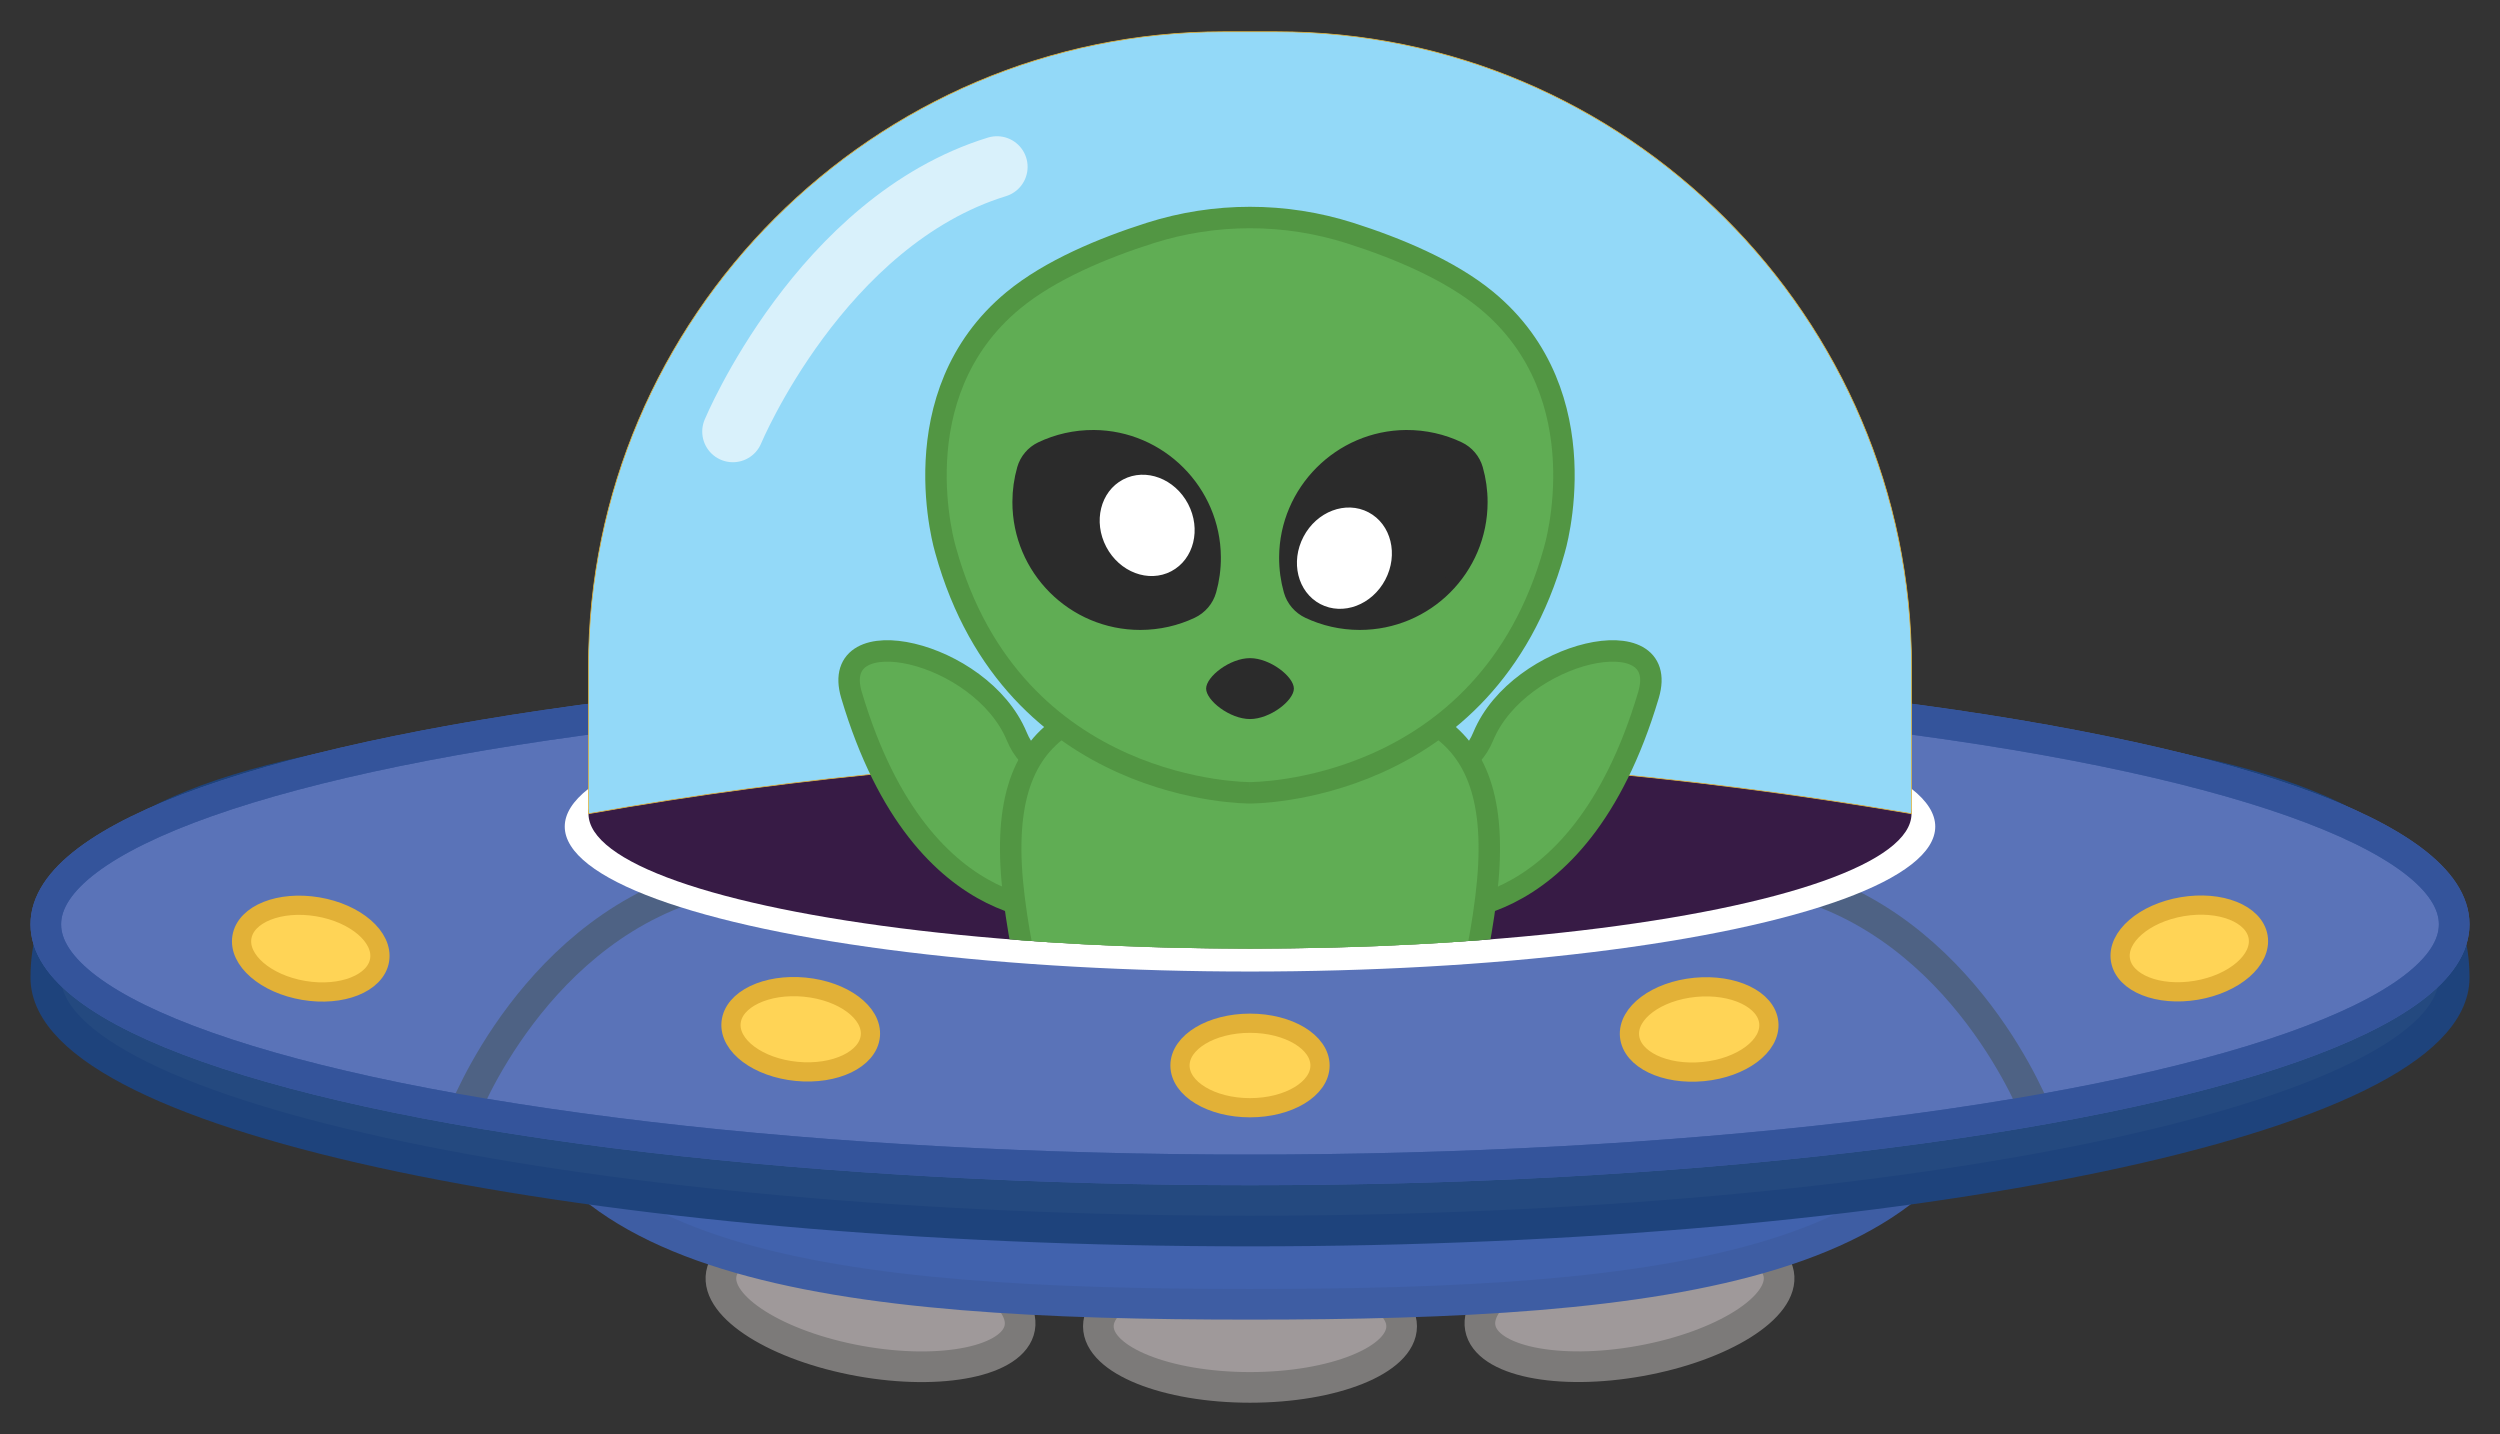 <svg id="Layer_1" xmlns="http://www.w3.org/2000/svg" xmlns:xlink="http://www.w3.org/1999/xlink" version="1.1" viewBox="0 0 815.9 468.02"><rect x="0" y="0" width="815.9" height="468.02" fill="#333333" stroke="none"/><defs><style>
      .st0, .st1, .st2, .st3 {
        fill: none;
      }
      .st4, .st5 {
        fill: #2b2b2b;
      }
      .st6 {
        fill: #93d9f8;
        stroke: #e2b33b;
        stroke-width: .25px;
      }
      .st6, .st7, .st8, .st9, .st5, .st10, .st11, .st12, .st13, .st14, .st1, .st2, .st3, .st15 {
        stroke-miterlimit: 10;
      }
      .st7 {
        stroke-width: 5.47px;
      }
      .st7, .st8 {
        fill: #79c258;
        stroke: #66a543;
      }
      .st8 {
        stroke-width: 4.84px;
      }
      .st16 {
        fill: #371b45;
      }
      .st9 {
        stroke: #fff;
        stroke-width: 1.56px;
      }
      .st9, .st17 {
        fill: #fff;
      }
      .st5 {
        stroke: #2b2b2b;
        stroke-width: 4.41px;
      }
      .st5, .st1 {
        stroke-linecap: round;
      }
      .st10 {
        fill: #24497f;
        stroke: #1e437c;
      }
      .st10, .st12, .st14, .st2, .st3, .st15 {
        stroke-width: 10px;
      }
      .st11 {
        fill: #ffd456;
        stroke: #e2b137;
        stroke-width: 6.27px;
      }
      .st12 {
        fill: #9f999a;
        stroke: #7c7a79;
      }
      .st13 {
        fill: #60ad54;
        stroke: #529643;
        stroke-width: 7px;
      }
      .st14 {
        fill: #5a73b8;
      }
      .st14, .st15 {
        stroke: #3e5da3;
      }
      .st1 {
        stroke: #d9f1fb;
        stroke-width: 20px;
      }
      .st2 {
        stroke: #4e6284;
      }
      .st3 {
        stroke: #34549b;
      }
      .st15 {
        fill: #4162ad;
      }
      .st18 {
        clip-path: url(#clippath);
      }
    </style><clipPath id="clippath"><path class="st0" d="M623.85,217.6c0-113.98-93.26-207.24-207.24-207.24h-17.31c-113.98,0-207.24,93.26-207.24,207.24v47.96h0c0,24.31,96.66,44.02,215.89,44.02s215.89-19.71,215.89-44.02c0,0,0,0,0,0v-47.96Z"></path></clipPath></defs><g><ellipse class="st12" cx="407.95" cy="432.86" rx="49.49" ry="19.93"></ellipse><g><ellipse class="st12" cx="284.11" cy="424.55" rx="19.93" ry="49.49" transform="translate(-184.19 628.67) rotate(-79.76)"></ellipse><ellipse class="st12" cx="531.8" cy="424.55" rx="49.49" ry="19.93" transform="translate(-67 101.29) rotate(-10.24)"></ellipse></g><path class="st15" d="M407.95,254.19c-133.47,0-241.67,27.07-241.67,74.42,0,85.81,108.2,97.06,241.67,97.06s241.67-11.25,241.67-97.06c0-47.35-108.2-74.42-241.67-74.42Z"></path><path class="st10" d="M800.95,319.07c0,45.67-178.48,82.69-393,82.69S14.95,364.74,14.95,319.07c0-83.85,178.48-82.69,393-82.69s393-1.16,393,82.69Z"></path><ellipse class="st14" cx="407.95" cy="301.67" rx="393" ry="80.13"></ellipse><g><g><path class="st2" d="M151.04,364.08s23.49-62.56,82.03-76.64"></path><path class="st2" d="M664.86,364.08s-23.49-62.56-82.03-76.64"></path></g><ellipse class="st3" cx="407.95" cy="301.67" rx="393" ry="80.13"></ellipse></g></g><g><ellipse class="st11" cx="407.95" cy="347.73" rx="22.85" ry="13.79"></ellipse><g><g><ellipse class="st11" cx="261.34" cy="335.93" rx="13.81" ry="22.83" transform="translate(-98.27 563.6) rotate(-84.46)"></ellipse><ellipse class="st11" cx="101.41" cy="309.58" rx="13.83" ry="22.78" transform="translate(-220.73 358.01) rotate(-80.41)"></ellipse></g><g><ellipse class="st11" cx="554.56" cy="335.93" rx="22.83" ry="13.81" transform="translate(-29.86 55.15) rotate(-5.54)"></ellipse><ellipse class="st11" cx="714.49" cy="309.58" rx="22.78" ry="13.83" transform="translate(-41.58 123.32) rotate(-9.59)"></ellipse></g></g></g><ellipse class="st17" cx="407.95" cy="269.76" rx="223.64" ry="47.31"></ellipse><ellipse class="st16" cx="407.95" cy="265.56" rx="215.89" ry="44.02"></ellipse><path class="st6" d="M192.06,265.56v-47.96c0-113.98,93.26-207.24,207.24-207.24h17.31c113.98,0,207.24,93.26,207.24,207.24v47.96c-150.11-25.71-293.78-24.65-431.79,0Z"></path><g class="st18"><g><g><path class="st13" d="M464.31,297.15s50.24,8.54,73.69-70.31c7.61-25.58-42.27-14.6-53.93,13.49-8.02,19.32-31.26,7.89-31.26,7.89"></path><path class="st13" d="M351.59,297.15s-50.24,8.54-73.69-70.31c-7.61-25.58,42.27-14.6,53.93,13.49,8.02,19.32,31.26,7.89,31.26,7.89"></path></g><g><rect class="st7" x="355.01" y="336.17" width="45.28" height="65.59" rx="19.62" ry="19.62"></rect><rect class="st7" x="415.62" y="336.17" width="45.28" height="65.59" rx="19.62" ry="19.62"></rect></g><path class="st8" d="M407.95,372.67c-46.76,0-74.54-6.99-67.89-67.08,6.6-59.72,27.79-90.02,67.89-90.02s61.29,30.3,67.89,90.02c6.64,60.09-21.14,67.08-67.89,67.08Z"></path><path class="st13" d="M407.95,226.02c-53.02,0-84.53,6.99-76.99,67.08,7.49,59.72,31.51,90.02,76.99,90.02s69.51-30.3,76.99-90.02c7.54-60.09-23.97-67.08-76.99-67.08Z"></path><g><path class="st13" d="M407.95,258.74s-77.19.62-99.33-79.13c0,0-15.47-50.59,22.09-81.6,12.05-9.95,29.41-17.12,44.62-21.96,10.62-3.38,21.62-5.06,32.61-5.06,11,0,22,1.69,32.61,5.06,15.21,4.84,32.57,12.01,44.62,21.96,37.55,31.01,22.09,81.6,22.09,81.6-22.13,79.75-99.33,79.13-99.33,79.13"></path><g><path class="st5" d="M396.24,181.84c.02,3.79-.49,7.46-1.47,10.94-.85,3.03-3,5.52-5.84,6.86-5.1,2.4-10.8,3.74-16.81,3.74-21.82,0-39.51-17.69-39.51-39.51,0-3.75.52-7.38,1.5-10.82.84-2.94,2.92-5.39,5.68-6.7,5.21-2.48,11.05-3.85,17.21-3.81,21.53.14,39.12,17.76,39.24,39.3Z"></path><path class="st5" d="M419.66,181.84c-.02,3.79.49,7.46,1.47,10.94.85,3.03,3,5.52,5.84,6.86,5.1,2.4,10.8,3.74,16.81,3.74,21.82,0,39.51-17.69,39.51-39.51,0-3.75-.52-7.38-1.5-10.82-.84-2.94-2.92-5.39-5.68-6.7-5.21-2.48-11.05-3.85-17.21-3.81-21.53.14-39.12,17.76-39.24,39.3Z"></path></g><ellipse class="st9" cx="374.39" cy="171.43" rx="14.3" ry="16.13" transform="translate(-36.77 193.93) rotate(-27.73)"></ellipse><ellipse class="st9" cx="438.78" cy="182.19" rx="16.13" ry="14.3" transform="translate(73.33 485.78) rotate(-62.27)"></ellipse></g><path class="st4" d="M407.95,214.79c6.59,0,14.32,6.06,14.32,9.94s-7.73,9.94-14.32,9.94-14.32-6.06-14.32-9.94,7.73-9.94,14.32-9.94Z"></path></g></g><path class="st1" d="M239.18,140.85s28.6-68.67,86.19-86.39"></path></svg>